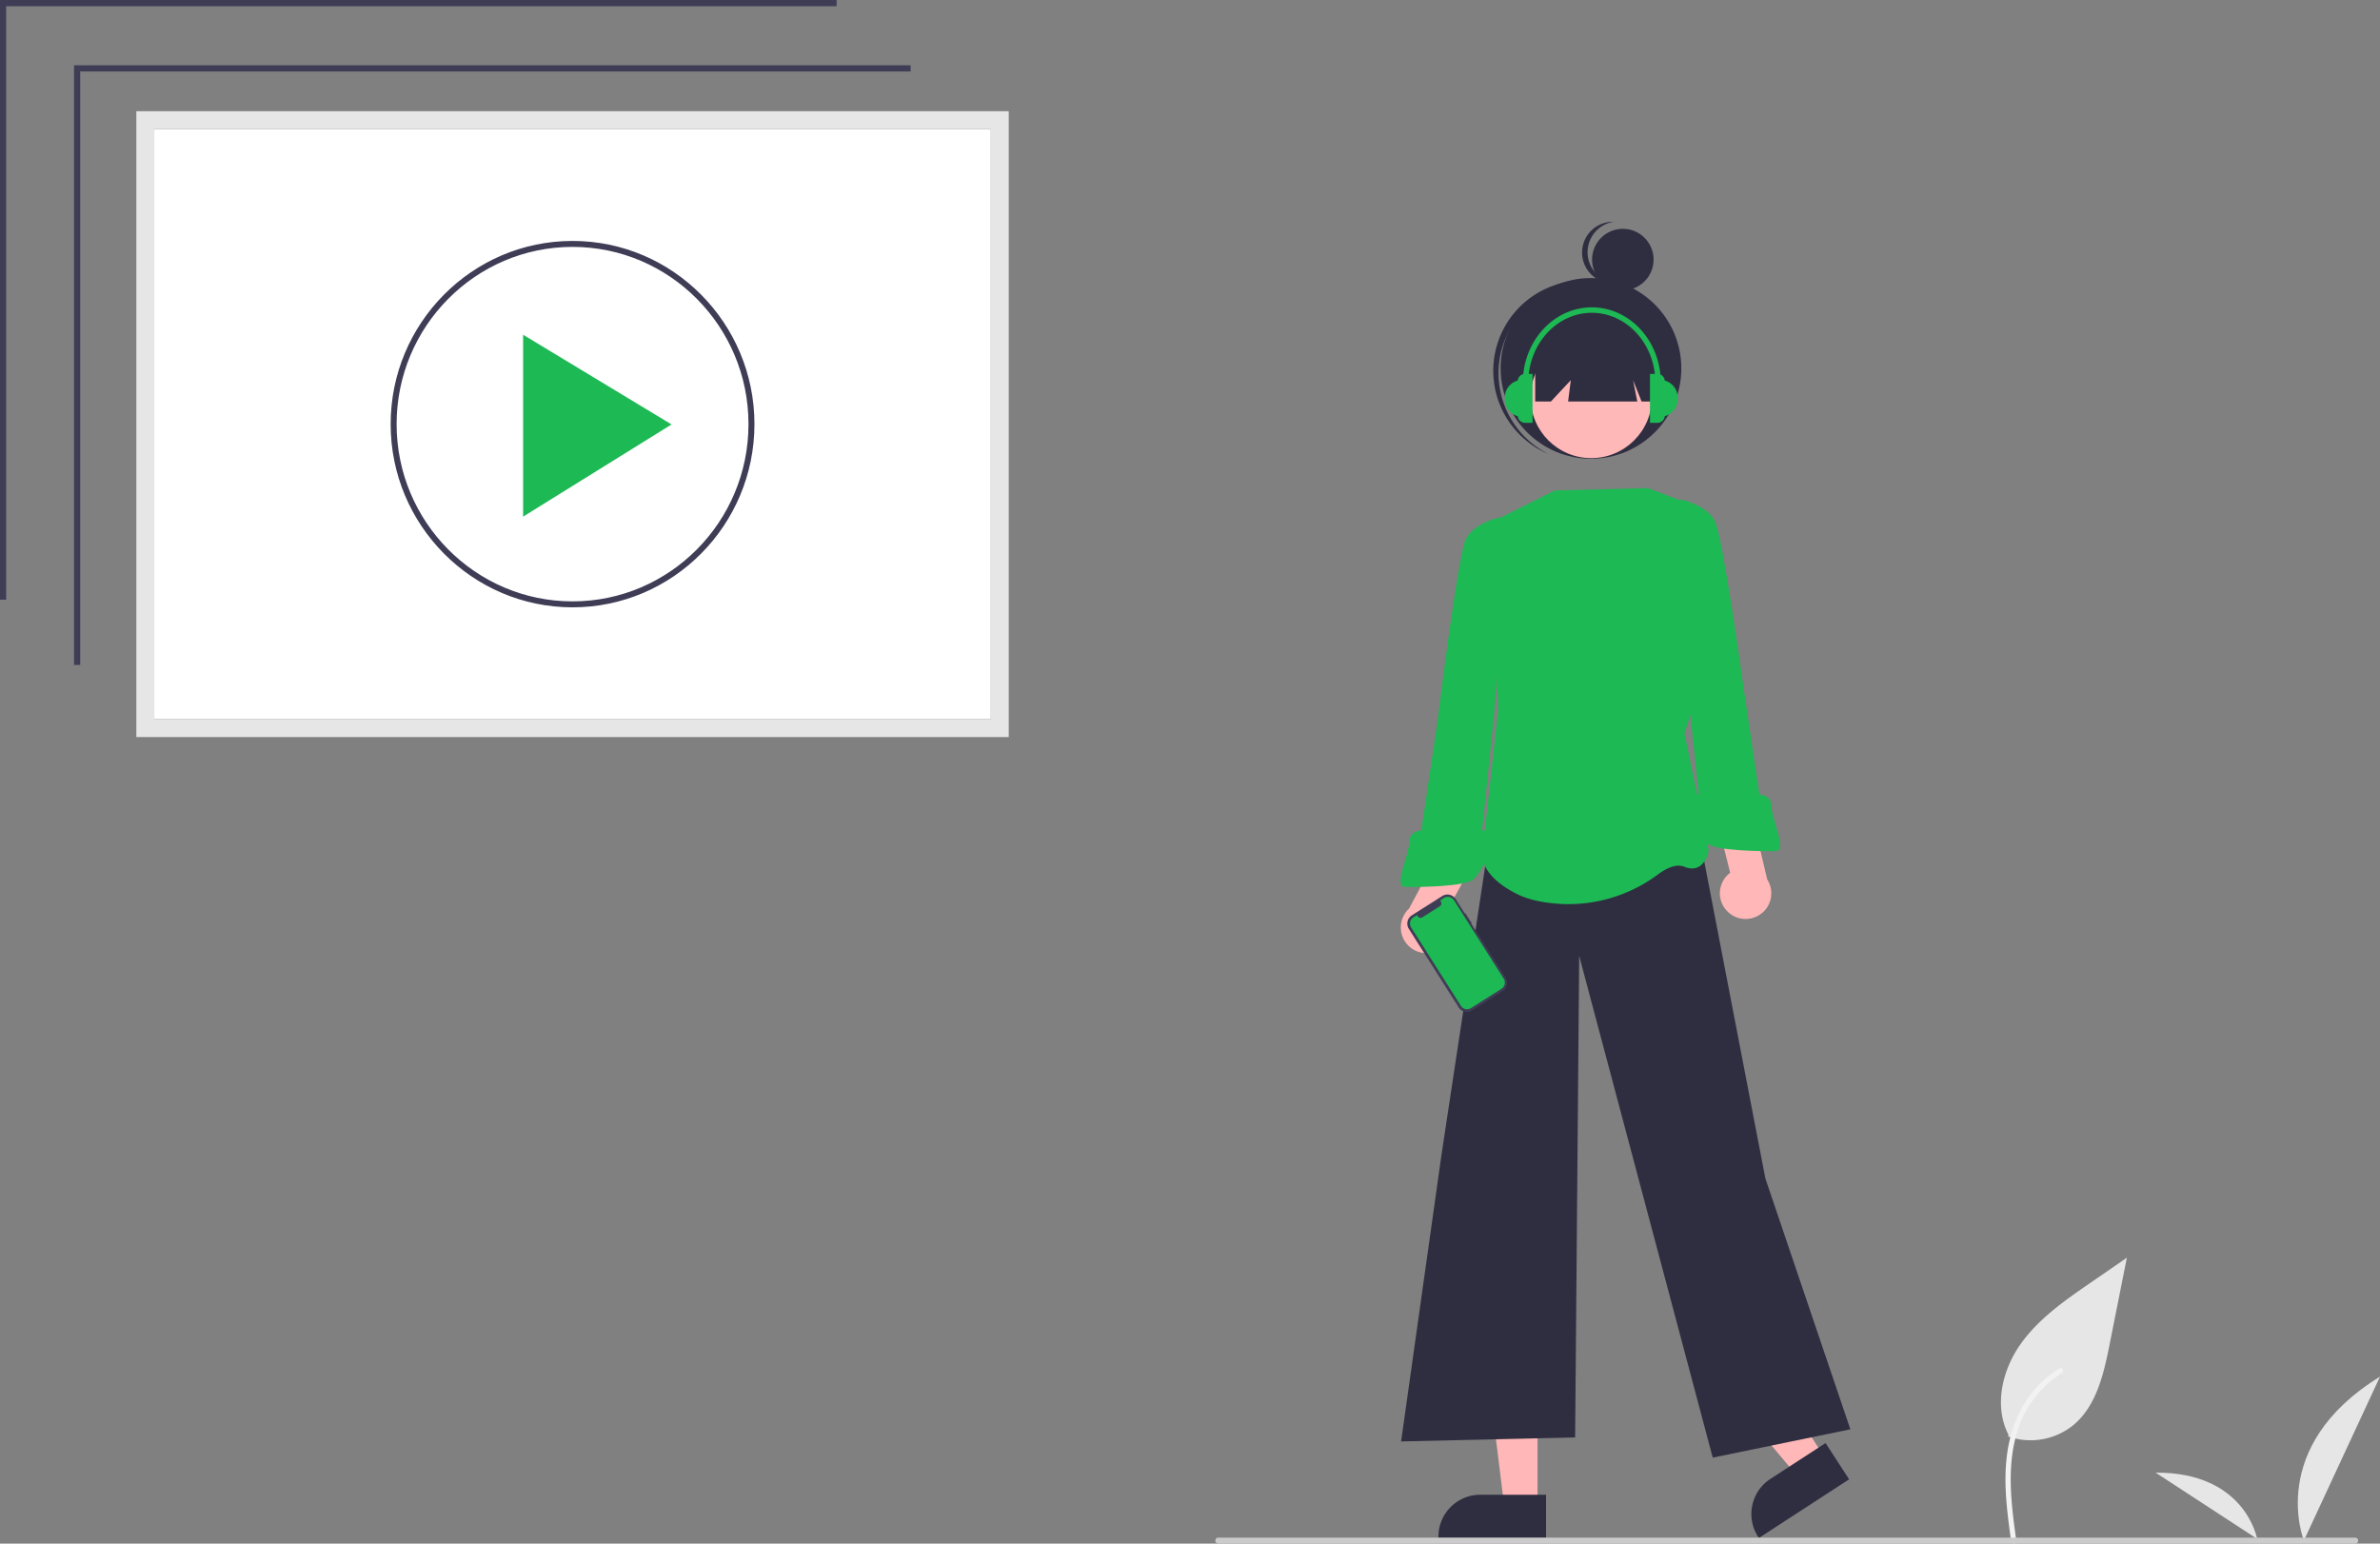 <svg xmlns="http://www.w3.org/2000/svg" data-name="Layer 1" width="797.587" height="517.337" viewBox="0 0 797.587 517.337" xmlns:xlink="http://www.w3.org/1999/xlink"><rect x="0" y="0" width="797.587" height="517.337" fill="#808080" stroke="none"/><path id="fd60ad6d-234f-4794-b327-6c250fb58182-354" data-name="Path 461" d="M874.159,672.756a22.728,22.728,0,0,0,21.947-3.866c7.687-6.452,10.1-17.081,12.058-26.924l5.8-29.112-12.143,8.362c-8.733,6.013-17.662,12.219-23.709,20.929s-8.686,20.6-3.828,30.024" transform="translate(-201.206 -191.331)" fill="#e6e6e6"/><path id="bb4d4dd3-dbdc-44b5-88db-bf6307e476a1-355" data-name="Path 462" d="M875.197,708.002c-1.229-8.953-2.493-18.02-1.631-27.069.766-8.036,3.217-15.885,8.209-22.321a37.132,37.132,0,0,1,9.527-8.633c.953-.6,1.829.909.881,1.507a35.3,35.3,0,0,0-13.963,16.847c-3.04,7.732-3.528,16.161-3,24.374.317,4.967.988,9.9,1.665,14.83a.9.9,0,0,1-.61,1.074.878.878,0,0,1-1.074-.61Z" transform="translate(-201.206 -191.331)" fill="#f2f2f2"/><path id="fe08dba1-9a00-49ac-809e-caf1a04d3592-356" data-name="Path 482" d="M973.289,707.644s-12.753-31.391,25.505-54.934Z" transform="translate(-201.206 -191.331)" fill="#e6e6e6"/><path id="ae08b72c-0170-4ceb-bc44-c76ada017e82-357" data-name="Path 483" d="M957.605,707.072s-3.89-22.374-34-22.182Z" transform="translate(-201.206 -191.331)" fill="#e6e6e6"/><path d="M252.899,432.361H533.257V234.599H252.899Z" transform="translate(-201.206 -191.331)" fill="#fff"/><path d="M539.257,438.361H246.899V228.599H539.257Zm-286.358-6H533.257V234.599H252.899Z" transform="translate(-201.206 -191.331)" fill="#e6e6e6"/><polygon points="26.878 222.855 24.811 222.855 24.811 21.869 305.177 21.869 305.177 23.952 26.878 23.952 26.878 222.855" fill="#3f3d56"/><polygon points="2.068 200.986 0 200.986 0 0 280.366 0 280.366 2.083 2.068 2.083 2.068 200.986" fill="#3f3d56"/><ellipse cx="191.872" cy="142.148" rx="59.959" ry="60.4" fill="#fff"/><path d="M393.078,394.88c-33.613,0-60.959-27.544-60.959-61.4s27.346-61.4,60.959-61.4c33.613,0,60.959,27.544,60.959,61.4S426.691,394.88,393.078,394.88Zm0-120.8c-32.51,0-58.959,26.646-58.959,59.4s26.449,59.4,58.959,59.4,58.959-26.646,58.959-59.4S425.589,274.08,393.078,274.08Z" transform="translate(-201.206 -191.331)" fill="#3f3d56"/><polygon points="175.301 112.182 175.301 173.156 225.051 142.252 175.301 112.182" fill="#1db954"/><polygon points="515.259 504.614 504.072 504.614 498.75 461.462 515.261 461.462 515.259 504.614" fill="#ffb7b7"/><path d="M719.319,706.79l-36.074-.001v-.456a14.042,14.042,0,0,1,14.041-14.041h.001l22.033.001Z" transform="translate(-201.206 -191.331)" fill="#2f2e41"/><polygon points="611.378 488.26 601.998 494.358 574.014 461.081 587.858 452.081 611.378 488.26" fill="#ffb7b7"/><path d="M820.887,687.129l-30.244,19.662-.249-.383a14.042,14.042,0,0,1,4.118-19.425l.001-0,18.472-12.009Z" transform="translate(-201.206 -191.331)" fill="#2f2e41"/><circle cx="543.846" cy="86.994" r="10.308" fill="#2f2e41"/><path d="M735.322,282.075a10.31,10.31,0,0,1,6.662-16.402,10.306,10.306,0,1,0,1.281,20.488A10.283,10.283,0,0,1,735.322,282.075Z" transform="translate(-201.206 -191.331)" fill="#2f2e41"/><circle cx="533.167" cy="123.47" r="30.281" fill="#2f2e41"/><path d="M706.158,303.771a30.275,30.275,0,0,1,39.21-15.289c-.306-.153-.609-.308-.922-.452a30.281,30.281,0,0,0-25.269,55.038c.313.144.629.273.944.405A30.275,30.275,0,0,1,706.158,303.771Z" transform="translate(-201.206 -191.331)" fill="#2f2e41"/><polygon points="569.908 282.368 591.609 394.944 620.092 479.035 573.977 488.53 529.218 320.345 527.861 481.749 469.539 483.105 483.103 386.805 499.57 278.086 569.908 282.368" fill="#2f2e41"/><circle cx="533.262" cy="133.196" r="20.345" fill="#ffb8b8"/><path d="M753.482,354.917l-31.196.782L700.585,366.549l2.713,62.391-5.259,47.778s-1.966,7.488,11.597,14.27c4.34,2.17,9.931,3.09,15.527,3.338a50.299,50.299,0,0,0,31.866-10.077c2.845-2.085,5.996-3.478,8.66-2.412,6.782,2.713,8.138-5.425,8.138-5.425l-8.138-39.334,12.207-37.403-12.329-40.151Z" transform="translate(-201.206 -191.331)" fill="#1db954"/><polygon points="514.481 111.924 514.481 134.576 519.728 134.576 526.404 127.423 525.51 134.576 548.698 134.576 547.268 127.423 550.129 134.576 553.825 134.576 553.825 111.924 514.481 111.924" fill="#2f2e41"/><path d="M759.103,318.886a2.481,2.481,0,0,0-2.465-2.245h-2.49V333.052h2.49a2.481,2.481,0,0,0,2.465-2.245,5.846,5.846,0,0,0,4.326-5.641v-.639A5.846,5.846,0,0,0,759.103,318.886Z" transform="translate(-201.206 -191.331)" fill="#1db954"/><path d="M714.109,331.015h-2.753a5.849,5.849,0,0,1-5.849-5.849v-.639a5.849,5.849,0,0,1,5.849-5.849h2.753v12.336Z" transform="translate(-201.206 -191.331)" fill="#1db954"/><path d="M714.788,333.052h-2.49a2.49,2.49,0,0,1-2.49-2.49h0V319.131a2.49,2.49,0,0,1,2.49-2.49h2.49v16.411Z" transform="translate(-201.206 -191.331)" fill="#1db954"/><path d="M757.771,319.537h-1.825c0-12.89-9.551-23.376-21.29-23.376-11.74,0-21.291,10.486-21.291,23.376h-1.825c0-13.896,10.37-25.201,23.116-25.201C747.401,294.336,757.771,305.642,757.771,319.537Z" transform="translate(-201.206 -191.331)" fill="#1db954"/><path d="M683.419,509.696a8.557,8.557,0,0,0,2.574-12.866l9.398-17.148-9.028-8.253L673.432,495.832a8.603,8.603,0,0,0,9.987,13.864Z" transform="translate(-201.206 -191.331)" fill="#ffb7b7"/><path d="M707.367,366.549l-3.651-1.789s-8.556,1.789-11.268,7.214-9.494,61.035-9.494,61.035l-5.425,36.621s-4.069,0-4.069,4.069-5.425,14.92-1.356,14.92,20.345,0,23.058-2.713,8.138-13.563,6.782-14.92-4.069-1.356-4.069-1.356l3.816-36.714Z" transform="translate(-201.206 -191.331)" fill="#1db954"/><path d="M780.261,496.949a8.557,8.557,0,0,1,.765-13.099l-4.753-18.968,10.822-5.699,6.335,26.88a8.603,8.603,0,0,1-13.17,10.886Z" transform="translate(-201.206 -191.331)" fill="#ffb7b7"/><path d="M766.649,420.916l3.816,36.714s-2.713,0-4.069,1.356,4.069,12.207,6.782,14.92,18.989,2.713,23.058,2.713-1.356-10.851-1.356-14.92-4.069-4.069-4.069-4.069l-5.425-36.621s-6.782-49.61-9.494-55.035-11.268-7.214-11.268-7.214L760.971,360.549Z" transform="translate(-201.206 -191.331)" fill="#1db954"/><path d="M692.264,497.35l-.175.111-3.043-4.796a3.287,3.287,0,0,0-4.537-1.015l-10.161,6.447a3.287,3.287,0,0,0-1.015,4.537h0l16.693,26.311a3.287,3.287,0,0,0,4.537,1.015l10.161-6.447a3.287,3.287,0,0,0,1.015-4.537l-11.484-18.101.175-.111Z" transform="translate(-201.206 -191.331)" fill="#3f3d56"/><path d="M688.468,493.06,705.136,519.332a2.455,2.455,0,0,1-.758,3.388l-10.21,6.477a2.455,2.455,0,0,1-3.388-.758l-16.668-26.273a2.455,2.455,0,0,1,.758-3.388l1.239-.786a1.167,1.167,0,0,0,1.773.778l5.821-3.693a1.167,1.167,0,0,0,.051-1.935l1.326-.841A2.455,2.455,0,0,1,688.468,493.06Z" transform="translate(-201.206 -191.331)" fill="#1db954"/><path d="M990.484,708.669h-381a1,1,0,0,1,0-2h381a1,1,0,0,1,0,2Z" transform="translate(-201.206 -191.331)" fill="#cbcbcb"/></svg>